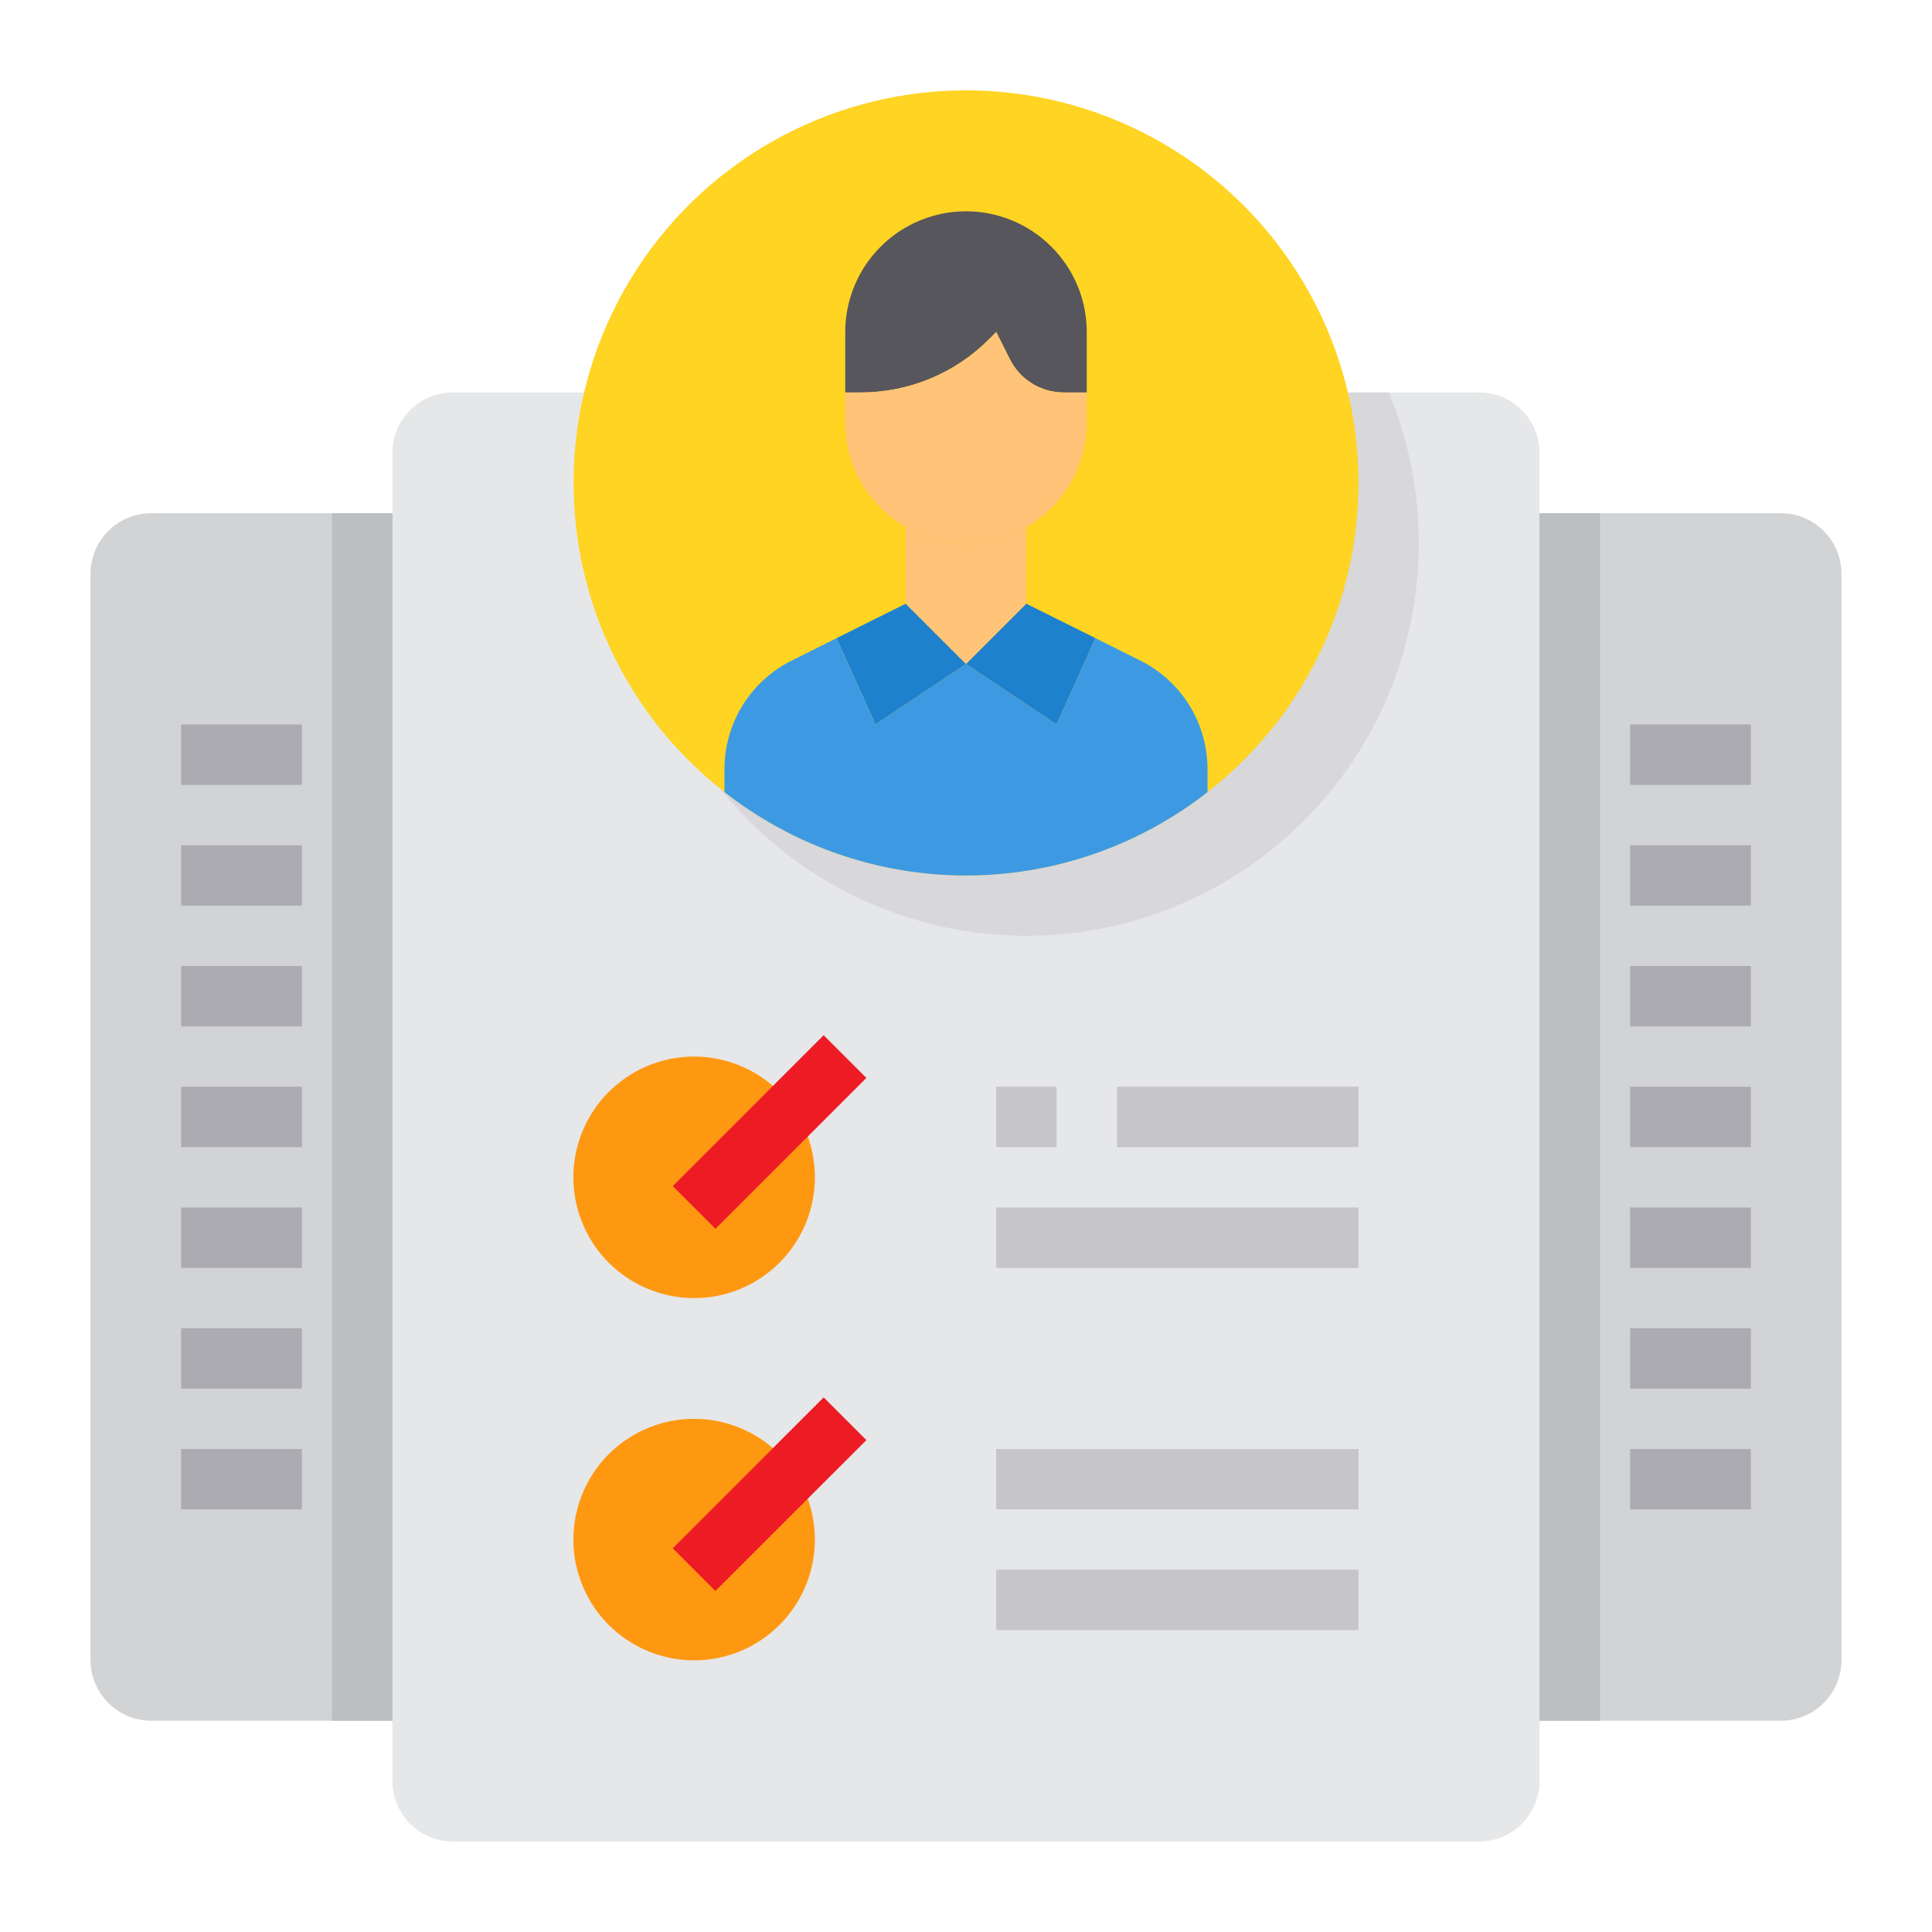 <svg width="28" height="28" viewBox="0 0 28 28" fill="none" xmlns="http://www.w3.org/2000/svg">
<path d="M21.438 5.688H6.562C6.079 5.688 5.688 6.079 5.688 6.562V25.812C5.688 26.296 6.079 26.688 6.562 26.688H21.438C21.921 26.688 22.312 26.296 22.312 25.812V6.562C22.312 6.079 21.921 5.688 21.438 5.688Z" fill="#E6E7E8"/>
<path d="M20.562 7.875C20.563 8.739 20.366 9.592 19.987 10.368C19.608 11.145 19.057 11.824 18.375 12.355C18.223 12.474 18.066 12.585 17.902 12.688C16.996 13.259 15.947 13.562 14.875 13.562C13.803 13.562 12.754 13.259 11.848 12.688C11.684 12.585 11.527 12.474 11.375 12.355C10.517 11.685 9.869 10.784 9.509 9.757C9.148 8.73 9.09 7.621 9.341 6.562C9.41 6.263 9.505 5.971 9.625 5.688H20.125C20.245 5.971 20.34 6.263 20.409 6.562C20.512 6.992 20.563 7.433 20.562 7.875Z" fill="#D8D7DA"/>
<path d="M19.688 7C19.688 7.864 19.491 8.717 19.112 9.493C18.733 10.27 18.182 10.949 17.5 11.48C17.348 11.599 17.191 11.71 17.027 11.812C16.121 12.384 15.072 12.688 14 12.688C12.928 12.688 11.879 12.384 10.973 11.812C10.809 11.71 10.652 11.599 10.5 11.48C9.739 10.886 9.142 10.109 8.765 9.22C8.388 8.332 8.243 7.363 8.344 6.403C8.444 5.444 8.788 4.525 9.341 3.735C9.894 2.944 10.64 2.308 11.507 1.885C12.374 1.462 13.335 1.267 14.299 1.317C15.262 1.368 16.197 1.663 17.015 2.175C17.834 2.686 18.508 3.398 18.976 4.242C19.443 5.086 19.688 6.035 19.688 7Z" fill="#FFD422"/>
<path d="M26.688 8.312V24.062C26.687 24.294 26.594 24.517 26.43 24.68C26.267 24.844 26.044 24.937 25.812 24.938H22.312V7.438H25.812C26.044 7.438 26.267 7.531 26.43 7.695C26.594 7.858 26.687 8.081 26.688 8.312Z" fill="#D1D3D4"/>
<path d="M1.312 24.062V8.312C1.313 8.081 1.406 7.858 1.57 7.695C1.733 7.531 1.956 7.438 2.188 7.438H5.688V24.938H2.188C1.956 24.937 1.733 24.844 1.57 24.68C1.406 24.517 1.313 24.294 1.312 24.062Z" fill="#D1D3D4"/>
<path d="M14.634 5.202L14.438 4.812L14.332 4.918C14.089 5.162 13.799 5.356 13.48 5.488C13.161 5.62 12.819 5.688 12.473 5.688H12.25V4.812C12.25 4.348 12.434 3.903 12.763 3.575C13.091 3.247 13.536 3.062 14 3.062C14.464 3.062 14.909 3.247 15.237 3.575C15.566 3.903 15.75 4.348 15.75 4.812V5.688H15.418C15.255 5.688 15.095 5.643 14.956 5.557C14.818 5.471 14.706 5.348 14.634 5.202Z" fill="#57565C"/>
<path d="M14.875 8.75L14 9.625L13.125 8.75V7.639C13.391 7.793 13.693 7.875 14 7.875C14.307 7.875 14.609 7.793 14.875 7.639V8.75Z" fill="#FFC477"/>
<path d="M13.125 8.75L14 9.625L12.688 10.5L12.123 9.249L13.125 8.75Z" fill="#1E81CE"/>
<path d="M15.418 5.688C15.255 5.688 15.095 5.643 14.956 5.557C14.818 5.471 14.706 5.348 14.634 5.202L14.438 4.812L14.332 4.918C14.089 5.162 13.799 5.356 13.48 5.488C13.161 5.62 12.819 5.688 12.473 5.688H12.25V6.125C12.25 6.589 12.434 7.034 12.763 7.362C13.091 7.691 13.536 7.875 14 7.875C14.464 7.875 14.909 7.691 15.237 7.362C15.566 7.034 15.75 6.589 15.75 6.125V5.688H15.418Z" fill="#FFC477"/>
<path d="M15.877 9.249L15.312 10.5L14 9.625L14.875 8.75L15.877 9.249Z" fill="#1E81CE"/>
<path d="M16.533 9.577L15.877 9.249L15.312 10.5L14 9.625L12.688 10.5L12.123 9.249L11.467 9.577C11.177 9.723 10.933 9.947 10.762 10.223C10.591 10.5 10.501 10.818 10.5 11.143V11.48C10.652 11.599 10.809 11.71 10.973 11.812C11.879 12.384 12.928 12.688 14 12.688C15.072 12.688 16.121 12.384 17.027 11.812C17.191 11.71 17.348 11.599 17.5 11.48V11.143C17.499 10.818 17.409 10.5 17.238 10.223C17.067 9.947 16.823 9.723 16.533 9.577Z" fill="#3D9AE2"/>
<path d="M11.498 21.315C11.721 21.637 11.829 22.024 11.807 22.415C11.784 22.806 11.63 23.178 11.371 23.471C11.112 23.765 10.762 23.963 10.377 24.034C9.991 24.105 9.594 24.044 9.247 23.862C8.9 23.68 8.624 23.388 8.464 23.03C8.303 22.673 8.267 22.273 8.361 21.893C8.455 21.512 8.673 21.175 8.982 20.934C9.29 20.693 9.671 20.562 10.062 20.562C10.345 20.563 10.622 20.632 10.872 20.763C11.122 20.894 11.336 21.083 11.498 21.315Z" fill="#FF9811"/>
<path d="M11.498 16.065C11.721 16.387 11.829 16.774 11.807 17.165C11.784 17.556 11.63 17.928 11.371 18.221C11.112 18.515 10.762 18.713 10.377 18.784C9.991 18.855 9.594 18.794 9.247 18.612C8.9 18.43 8.624 18.138 8.464 17.78C8.303 17.423 8.267 17.023 8.361 16.643C8.455 16.262 8.673 15.925 8.982 15.684C9.29 15.443 9.671 15.312 10.062 15.312C10.345 15.313 10.622 15.382 10.872 15.513C11.122 15.644 11.336 15.833 11.498 16.065Z" fill="#FF9811"/>
<path d="M22.312 7.438H23.188V24.938H22.312V7.438Z" fill="#BCBEC0"/>
<path d="M4.812 7.438H5.688V24.938H4.812V7.438Z" fill="#BCBEC0"/>
<path d="M2.625 10.5H4.375V11.375H2.625V10.5Z" fill="#ACABB1"/>
<path d="M2.625 12.25H4.375V13.125H2.625V12.25Z" fill="#ACABB1"/>
<path d="M2.625 14H4.375V14.875H2.625V14Z" fill="#ACABB1"/>
<path d="M2.625 15.75H4.375V16.625H2.625V15.75Z" fill="#ACABB1"/>
<path d="M2.625 17.5H4.375V18.375H2.625V17.5Z" fill="#ACABB1"/>
<path d="M2.625 19.25H4.375V20.125H2.625V19.25Z" fill="#ACABB1"/>
<path d="M2.625 21H4.375V21.875H2.625V21Z" fill="#ACABB1"/>
<path d="M23.625 10.5H25.375V11.375H23.625V10.5Z" fill="#ACABB1"/>
<path d="M23.625 12.25H25.375V13.125H23.625V12.25Z" fill="#ACABB1"/>
<path d="M23.625 14H25.375V14.875H23.625V14Z" fill="#ACABB1"/>
<path d="M23.625 15.75H25.375V16.625H23.625V15.75Z" fill="#ACABB1"/>
<path d="M23.625 17.5H25.375V18.375H23.625V17.5Z" fill="#ACABB1"/>
<path d="M23.625 19.25H25.375V20.125H23.625V19.25Z" fill="#ACABB1"/>
<path d="M23.625 21H25.375V21.875H23.625V21Z" fill="#ACABB1"/>
<path d="M9.75 17.19L11.937 15.003L12.556 15.622L10.369 17.809L9.75 17.19Z" fill="#ED1C24"/>
<path d="M16.188 15.75H19.688V16.625H16.188V15.75Z" fill="#C6C5CA"/>
<path d="M14.438 17.5H19.688V18.375H14.438V17.5Z" fill="#C6C5CA"/>
<path d="M9.75 22.439L11.937 20.252L12.556 20.871L10.368 23.058L9.75 22.439Z" fill="#ED1C24"/>
<path d="M14.438 21H19.688V21.875H14.438V21Z" fill="#C6C5CA"/>
<path d="M14.438 22.75H19.688V23.625H14.438V22.75Z" fill="#C6C5CA"/>
<path d="M14.438 15.75H15.312V16.625H14.438V15.75Z" fill="#C6C5CA"/>
</svg>
